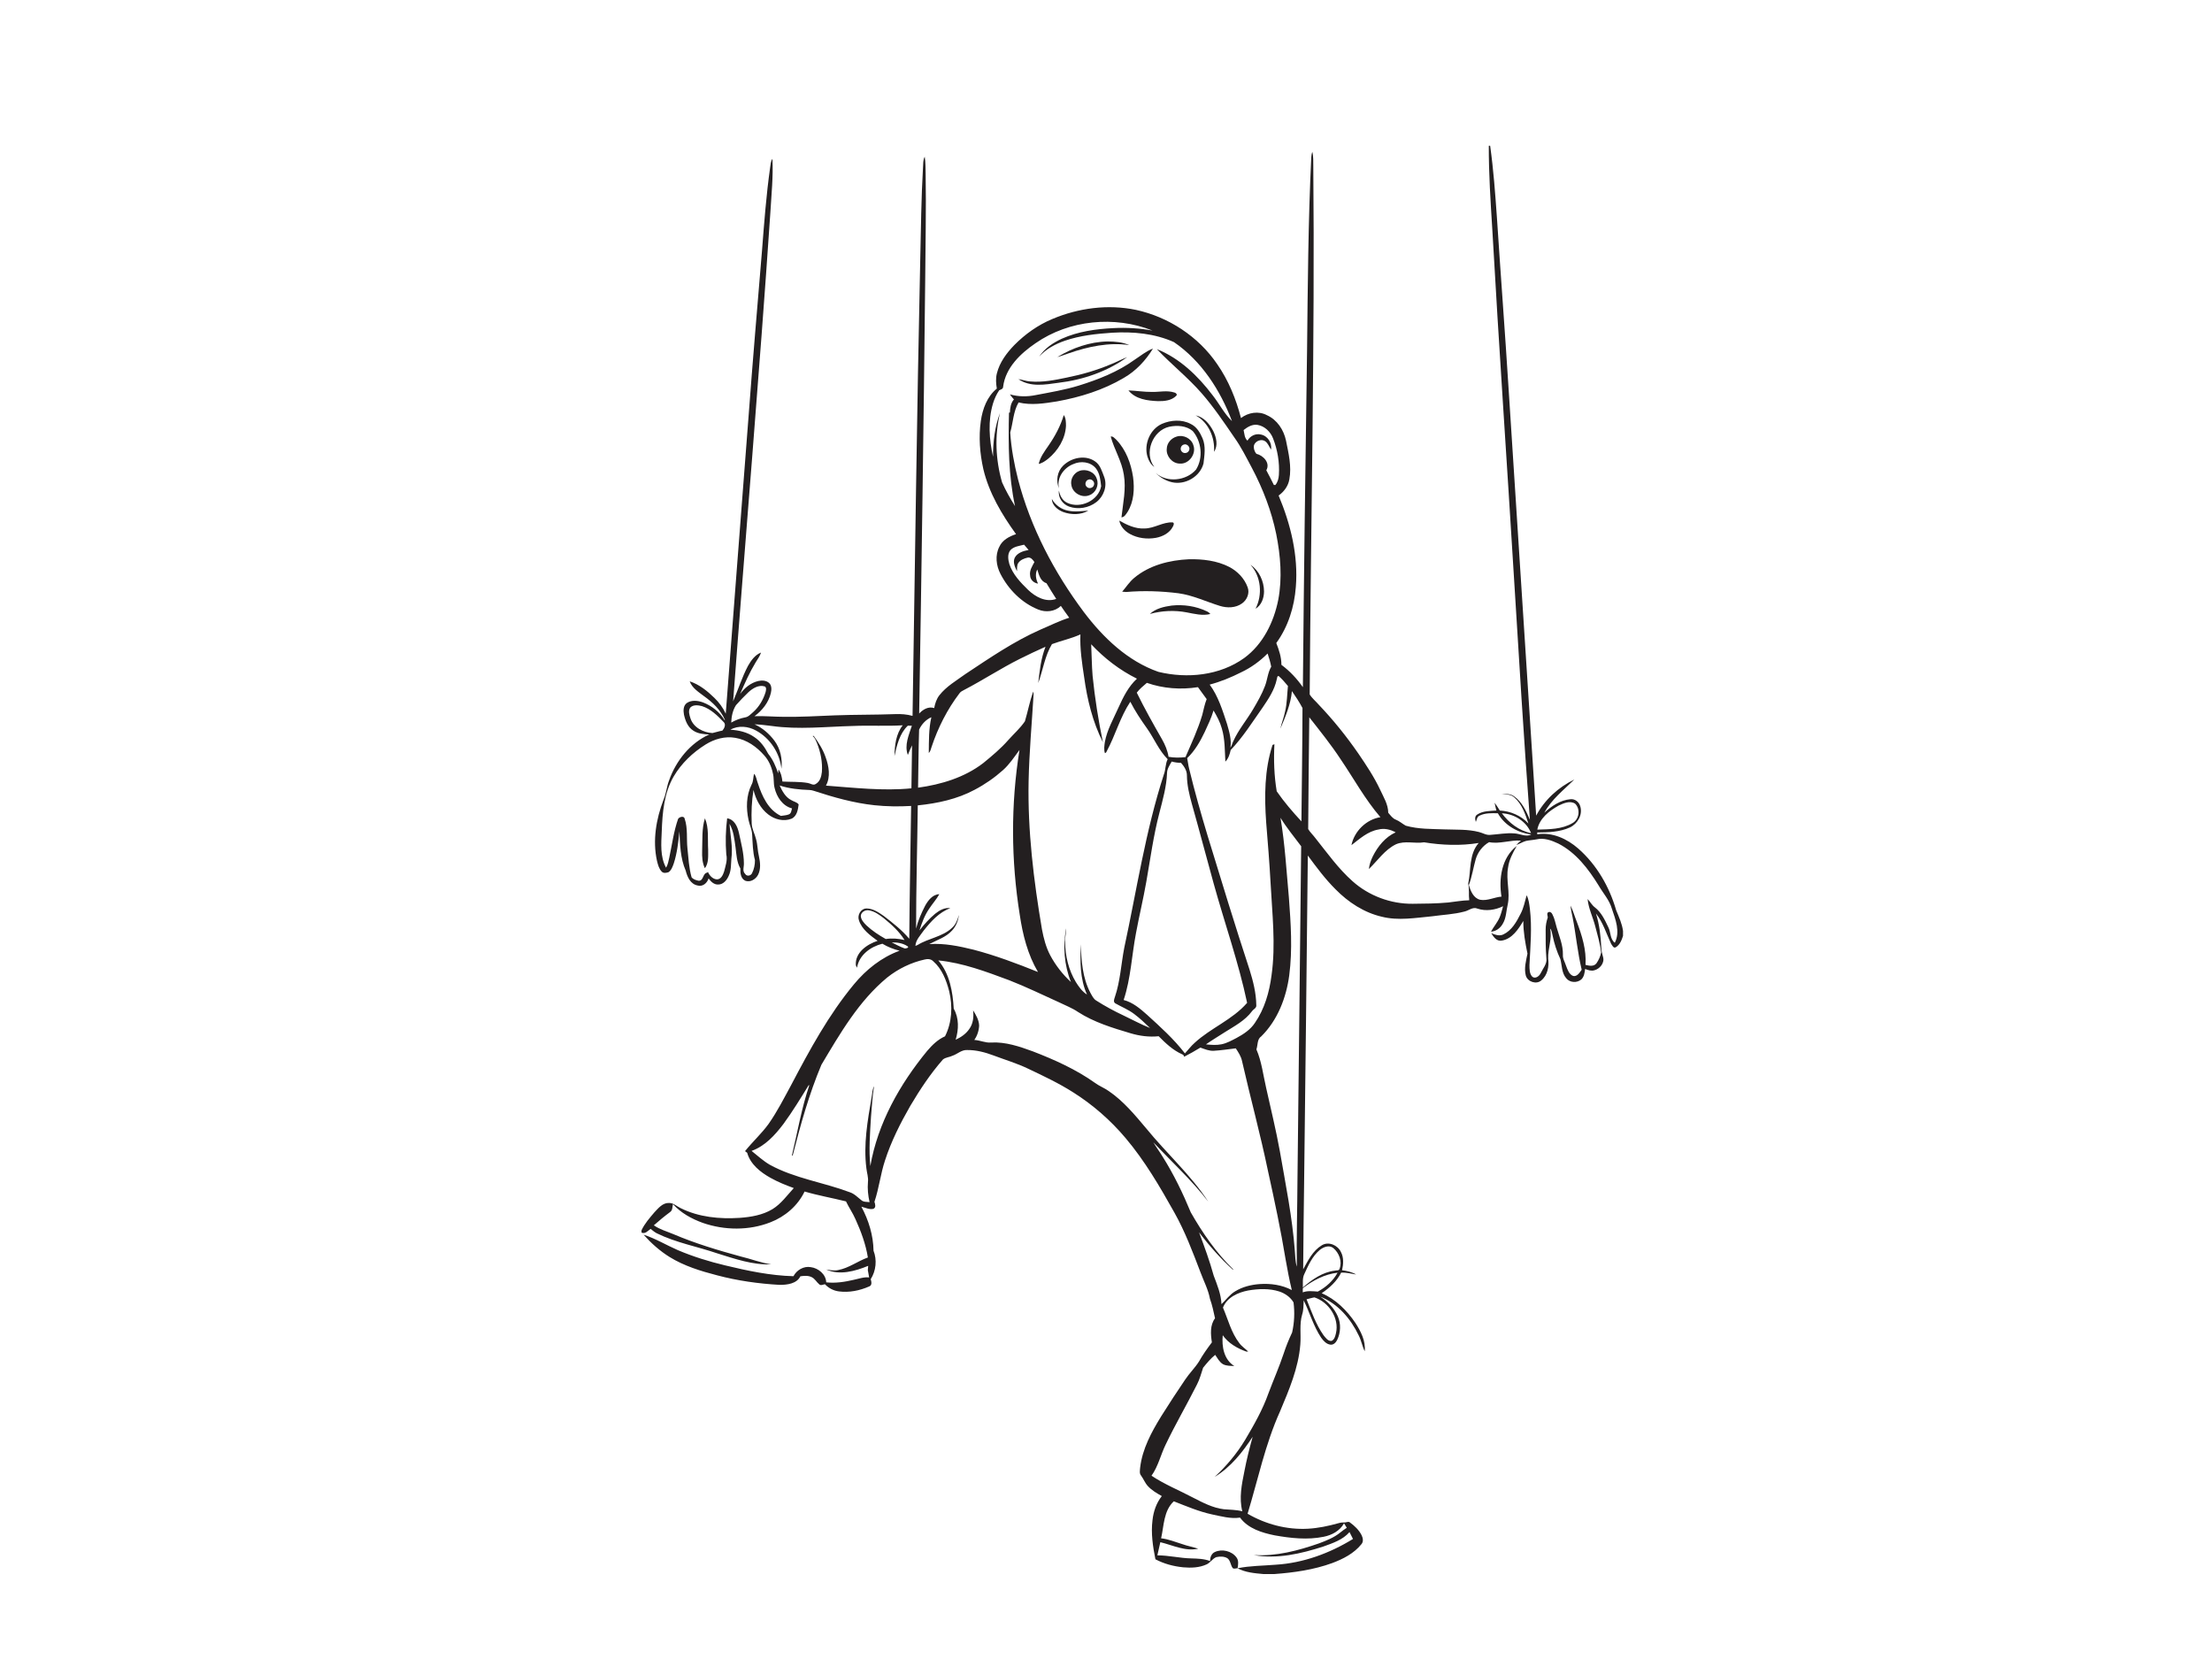 <?xml version="1.0" encoding="utf-8"?>
<!-- Generator: Adobe Illustrator 17.0.0, SVG Export Plug-In . SVG Version: 6.00 Build 0)  -->
<!DOCTYPE svg PUBLIC "-//W3C//DTD SVG 1.1//EN" "http://www.w3.org/Graphics/SVG/1.1/DTD/svg11.dtd">
<svg version="1.1" id="Layer_1" xmlns="http://www.w3.org/2000/svg" xmlns:xlink="http://www.w3.org/1999/xlink" x="0px" y="0px"
	 width="800px" height="600px" viewBox="0 0 800 600" enable-background="new 0 0 800 600" xml:space="preserve">
<g id="_x23_231f20ff">
	<path fill="#231F20" d="M538.446,52.72h0.483c1.223,8.624,1.839,17.323,2.455,26.01c1.36,20.811,2.946,41.602,4.256,62.413
		c3.339,51.28,6.587,102.568,9.934,153.848c3.025-5.686,8.029-10.286,13.811-13.067c-3.852,3.777-8.257,7.178-10.873,12.021
		c2.624-2.426,5.831-4.595,9.484-4.897c1.628-0.174,3.099,1.012,3.521,2.55c0.988,3.021-0.971,6.339-3.715,7.645
		c-3.699,1.703-7.86,1.793-11.856,1.827l0.029,0.657c5.463-0.847,10.811,1.649,14.844,5.182
		c6.649,5.843,11.249,13.819,13.683,22.282c1.004,2.442,2.141,4.868,2.488,7.521v1.752c-0.483,1.57-1.165,3.281-2.653,4.145
		c-0.806,0.43-1.26-0.74-1.653-1.26c-1.711-3.711-2.926-7.728-5.492-10.984c1.293,4.046,1.736,8.302,1.955,12.53
		c0.008,1.108,0.355,2.165,0.624,3.232c0.62,2.12-1.145,4.256-3.132,4.781c-1.149,0.351-2.302-0.058-3.36-0.479
		c-0.169,1.327-0.343,2.81-1.368,3.789c-1.529,1.339-4.149,1.215-5.438-0.401c-1.694-1.913-1.541-4.608-2.136-6.93
		c-1.306-2.756-2.236-5.678-2.847-8.666c-0.248-0.81-0.219-1.785-0.884-2.384c0.843,3.616-0.851,7.253-0.686,10.893
		c0.384,2.794-0.215,5.963-2.479,7.843c-1.798,1.591-5,0.504-5.616-1.769c-0.678-2.637,0.083-5.327,0.607-7.91
		c-0.798-3.893-1.521-7.827-1.504-11.819c-1.798,2.992-4.05,6.484-7.765,7.1c-1.855,0.372-3.017-1.331-3.839-2.69
		c1.368,0.558,2.946,1.165,4.389,0.459c3.025-1.434,4.761-4.538,6.207-7.41c1.136-2.112,1.562-4.48,2.215-6.757
		c0.781,1.529,0.95,3.256,1.174,4.938c0.802,6.744,0.174,13.542-0.157,20.299c0.017,1.451-0.045,3.165,1.062,4.269
		c1.136,0.822,2.508-0.273,3.004-1.331c0.822-1.74,2.372-3.368,2.05-5.426c-0.293-3.434-0.269-6.881-0.26-10.323
		c-0.012-1.508,0.285-3,0.773-4.418c-0.05-0.661-0.55-1.641,0.368-1.942c0.649-0.14,1.066,0.327,1.314,0.868
		c0.781,1.451,1.05,3.095,1.517,4.661c0.917,3.248,2.351,6.443,2.265,9.885c-0.128,1.475,0.752,2.744,1.169,4.099
		c0.525,1.368,1.062,3.066,2.575,3.628c1.467,0.26,2.318-1.265,3.05-2.269c-1.492-6.257-2.066-12.678-3.289-18.98
		c-0.281-1.401-0.641-2.789-0.752-4.215c0.93,1.835,1.463,3.835,2.232,5.74c1.893,5.009,3.562,10.269,3.19,15.699
		c1.306,0.322,2.967,0.703,3.942-0.537c0.814-1.169,1.446-2.533,1.703-3.934c-0.355-3.203-1.298-6.306-2.103-9.414
		c-0.847-3.335-2.455-6.471-2.785-9.926c0.934,0.967,1.554,2.223,2.657,3.037c2.322,1.798,3.591,4.55,4.827,7.137
		c0.963,1.835,0.566,4.269,2.351,5.645c2.046-3.963,0.252-8.439-1.058-12.331c-0.905-3.149-3.182-5.595-4.789-8.385
		c-3.699-6.009-8.215-11.914-14.629-15.187c-2.422-1.132-5.178-2.153-7.868-1.492c-1.256,0.252-2.537,0.298-3.785,0.566
		c-1.215,0.355-2.298,1.054-3.488,1.475c0.512-0.583,1.091-1.095,1.678-1.599c-3.872-0.285-7.641,1.314-11.521,0.566
		c-2.327,1.314-4.042,3.554-4.823,6.095c-0.897,3.12-1.347,6.364-2.5,9.41c0.641,2.165,1.645,4.744,4.095,5.331
		c2.632,0.471,5.108-0.938,7.703-1.141c-1.046-6.443,0.037-14.088,5.521-18.319c-1.401,2.467-2.798,5.017-3.149,7.876
		c-0.818,4.43,0.86,8.914-0.116,13.323c-0.566,2.298-0.504,4.798-1.76,6.885c-0.864,1.587-2.455,2.806-4.298,2.905
		c0.984-1.785,2.36-3.343,3.161-5.232c0.529-1.281,0.847-2.632,1.223-3.963c-2.847,1.372-6.224,1.889-9.265,0.868
		c-1.661-0.736-3.124,0.703-4.686,1.05c-3.823,1.029-7.81,1.169-11.711,1.723c-6.025,0.558-12.203,1.665-18.179,0.161
		c-6.455-1.484-12.17-5.252-16.77-9.939c-3.74-3.723-6.889-7.967-10.009-12.203c-0.442,39.515-0.839,79.025-1.343,118.536
		c-0.103,10.377-0.302,20.757-0.339,31.134c1.756-3.203,3.492-6.748,6.728-8.699c2.455-1.525,5.757-0.054,6.926,2.418
		c1.079,2.029,0.909,4.43,0.413,6.604c1.765,0.24,3.546,0.62,5.095,1.537c-1.798-0.322-3.587-0.744-5.422-0.686
		c-1.529,3.128-4.207,5.521-7.042,7.459c5.079,2.174,9.133,6.224,12.191,10.744c1.951,3.033,3.761,6.513,3.372,10.236
		c-0.922-1.831-1.227-3.897-2.178-5.715c-2.872-6.029-7.567-11.55-13.914-14.026c2.703,1.756,5.062,4.153,6.364,7.137
		c1.178,2.674,1.033,5.852-0.215,8.476c-0.446,0.922-1.298,1.884-2.43,1.748c-1.488-0.161-2.55-1.368-3.372-2.504
		c-2.781-4.166-4.133-9.05-6.323-13.513c-0.095,1.711-0.025,3.471-0.562,5.128c-1.046,3.521-0.36,7.219-0.661,10.819
		c-0.665,8.501-4.075,16.431-7.335,24.2c-5.352,11.848-7.976,24.638-11.736,37.023c6.538,3.798,14.141,5.823,21.72,5.426
		c3.773-0.194,7.488-0.984,11.121-2c0.789-0.24,1.612-0.31,2.438-0.285c0.579-0.05,1.252-0.442,1.76,0.033
		c1.678,1.215,3.244,2.703,4.19,4.575c0.5,1.013,0.76,2.384-0.091,3.302c-2.67,3.314-6.583,5.306-10.496,6.777
		c-6.719,2.451-13.873,3.459-20.972,3.984h-3.947c-3.174-0.289-6.5-0.562-9.356-2.091c4.542-0.93,9.207-0.897,13.811-1.285
		c9.922-0.603,19.522-4.128,27.944-9.315c-0.413-0.835-0.835-1.665-1.26-2.488c-2.426,2.81-6.079,4.008-9.463,5.224
		c-8.067,2.599-16.683,4.628-25.171,3.087c8.1,0.512,16.055-1.599,23.634-4.236c2.69-1.017,5.442-2.091,7.682-3.938
		c0.744-0.612,1.529-1.165,2.331-1.686c-0.335-0.546-0.669-1.091-0.996-1.628c-1.492,2.74-4.401,4.294-7.376,4.872
		c-5.852,1.198-11.902,0.521-17.724-0.517c-4.612-0.934-9.591-2.455-12.509-6.414c-3.426,0.512-6.81-0.475-10.141-1.157
		c-4.781-1.037-9.282-2.971-13.815-4.74c-3.69,3.442-3.554,8.815-4.587,13.385c2.661,0.281,5.133,1.343,7.674,2.112
		c1.876,0.678,3.847,1.021,5.744,1.645c-4.728,1.05-9.211-1.277-13.699-2.356c-0.343,1.587-0.698,3.178-1.083,4.761
		c4.116-0.004,8.141,1.021,12.249,1.108c2.289,0.07,4.637,0.116,6.806,0.95c0.021-1.281,0.475-2.674,1.719-3.252
		c2.608-1.232,6.137-0.401,7.848,1.951c0.86,1.128,0.616,2.599,0.405,3.901c-0.587,0.004-1.318,0.388-1.802-0.091
		c-0.769-1.099-0.76-2.682-1.889-3.525c-1.182-0.715-2.682-0.678-3.988-0.405c-1.405,0.533-2.165,2.013-3.525,2.628
		c-2.637,1.223-5.637,1.31-8.484,1.062c-3.484-0.355-6.938-1.256-10.038-2.909c-0.917-4.637-1.653-9.385-1.054-14.112
		c0.339-3.145,1.397-6.244,3.372-8.744c-1.814-1.008-3.645-2.079-5.058-3.624c-1.041-1.124-1.566-2.599-2.471-3.818
		c-0.653-0.802-0.368-1.893-0.314-2.831c0.789-6.777,4.116-12.902,7.641-18.621c2.802-4.467,5.69-8.881,8.653-13.24
		c1.517-2.294,3.525-4.215,4.992-6.538c1.355-2.438,2.996-4.694,4.661-6.922c-0.446-2.905-0.736-6.215,1.141-8.707
		c-0.537-2.364-0.992-4.744-1.835-7.025c-0.624-3.372-2.252-6.414-3.43-9.604c-2.802-7.335-5.575-14.724-9.43-21.588
		c-5.248-9.368-10.695-18.716-17.646-26.948c-5.442-6.459-11.873-12.083-19.022-16.584c-5.17-3.285-10.72-5.901-16.241-8.521
		c-4.037-1.942-8.339-3.207-12.521-4.79c-3.05-1.141-6.252-1.988-9.53-1.955c-2.004-0.12-3.492,1.451-5.29,2.058
		c-1.116,0.554-2.5,0.562-3.471,1.368c-4.513,5.141-8.298,10.873-11.782,16.745c-3.612,6.294-6.905,12.815-9.149,19.733
		c-1.628,4.901-2.174,10.087-3.831,14.988c0.26,0.839,0.669,2.062-0.393,2.546c-1.471,0.326-2.934-0.426-4.339-0.781
		c2.632,4.893,4.314,10.348,4.401,15.931c1.31,3.335,0.905,7.261-1.021,10.294c0.277,0.909,0.579,2.256-0.612,2.649
		c-3.384,1.479-7.178,2.252-10.864,1.769c-1.942-0.24-3.748-1.174-5.083-2.599c-0.682,0.107-1.479,0.612-2.07,0.025
		c-0.971-0.81-1.566-2.054-2.752-2.599c-1.26-0.62-2.707-0.483-4.054-0.298c-1.302,2.694-4.79,3.112-7.459,3.108
		c-7.641-0.43-15.27-1.496-22.675-3.463c-5.951-1.537-11.926-3.376-17.187-6.633c-3.521-2.186-6.641-4.975-9.393-8.062
		c4.314,1.38,8.191,3.761,12.323,5.562c5.554,2.36,11.335,4.153,17.204,5.55c8.104,1.959,16.327,3.686,24.687,3.909
		c1.149-2.219,3.703-3.728,6.224-3.281c2.765,0.343,5.509,2.566,5.62,5.496c3.368,0.384,6.744-0.153,10.017-0.922
		c1.814-0.372,3.608-1.074,5.492-0.851c-0.145-0.88-0.273-1.752-0.463-2.616c0.033-0.393,0.099-1.182,0.132-1.574
		c-4.707,1.934-10.315,3.517-15.195,1.327c1.426,0.215,2.88,0.517,4.318,0.203c3.889-0.715,7.087-3.244,10.765-4.554
		c-0.773-4.81-2.479-9.422-4.484-13.844c-0.975-2.236-2.393-4.24-3.43-6.443c-4.98-1.244-10.046-2.12-14.976-3.57
		c-2.455,5.141-7.042,9.067-12.319,11.116c-7.781,3.062-16.662,2.951-24.522,0.219c-4-1.451-7.889-3.575-10.757-6.773
		c-0.26,0.967-0.087,2.19-1.008,2.839c-2.046,1.513-4,3.137-5.914,4.819c2.165,1.525,4.748,2.211,7.157,3.232
		c7.839,3.339,16.022,5.785,24.233,8.034c3.694,0.868,7.253,2.277,11.017,2.856c-6.682,0.26-13.121-2.008-19.414-3.959
		c-7.302-2.5-15.013-3.864-21.977-7.302c-0.793-0.43-1.488-1.008-2.186-1.57c-0.975,0.682-1.967,1.971-3.285,1.343v-0.831
		c1.128-2.422,2.934-4.459,4.649-6.484c1.434-1.504,2.992-3.488,5.29-3.397c1.632-0.045,2.822,1.236,4.219,1.872
		c6.571,3.281,14.121,3.988,21.361,3.513c4.075-0.298,8.273-1,11.827-3.141c3.132-1.917,5.277-4.971,7.724-7.633
		c-2.897-1.041-5.761-2.211-8.451-3.715c-3.628-2.033-7.24-4.876-8.41-9.054c-0.194-0.145-0.579-0.438-0.773-0.583
		c2.703-3.384,5.947-6.306,8.492-9.815c3.145-4.471,5.62-9.364,8.224-14.158c6.649-12.629,13.505-25.303,22.65-36.337
		c4.405-5.339,9.984-9.798,16.538-12.183c-2.194-0.517-4.298-1.372-6.232-2.529c-4.269,1.07-8.439,4.083-9.17,8.686
		c-0.103-0.223-0.318-0.669-0.426-0.893c-0.339-4.562,4.009-7.579,7.868-8.839c-2.682-1.967-5.657-4.087-6.736-7.393
		c-0.698-1.884,0.674-4.339,2.781-4.314c2.327,0.041,4.343,1.426,6.186,2.711c3.265,2.517,6.554,5.075,9.224,8.248
		c0.107-16.013,0.463-32.023,0.674-48.036c-4.426,0.26-8.872,0.202-13.282-0.26c-7.48-0.802-14.753-2.864-21.881-5.199
		c-0.512-0.161-1.037-0.293-1.574-0.31c-3.645-0.12-7.331-0.483-10.815-1.624c0.963,2.058,2.108,4.265,4.248,5.306
		c0.847,0.541,2.025,0.703,2.628,1.541c-0.244,1.901-0.628,4.31-2.612,5.17c-2.806,1.112-6.083,0.264-8.393-1.554
		c-2.814-2.161-4.509-5.463-5.331-8.86c-0.636,3.988-0.839,8.042-0.645,12.075c0.037,2,1.103,3.765,1.558,5.678
		c0.603,2.054,0.545,4.223,1.066,6.298c0.471,2.17,0.727,4.583-0.318,6.637c-0.827,1.616-2.827,2.835-4.633,2.157
		c-1.653-0.793-1.839-2.822-1.769-4.438c-1.335-2.306-1.417-5.004-1.74-7.579c-0.422-2.913-0.686-5.959-2.178-8.567
		c0.256,4.203,1.248,8.41,0.661,12.629c-0.169,2.008-0.037,4.108-0.888,5.992c-0.657,1.624-1.984,3.356-3.913,3.327
		c-1.508,0.05-2.637-1.079-3.446-2.219c-0.504,1.694-2.153,3.124-4.004,2.558c-2.562-0.5-3.699-3.099-4.269-5.364
		c-1.942-4.467-2.058-9.418-2.265-14.203c-0.409,3.901-0.831,7.839-2.046,11.587c-0.422,1.145-0.835,2.426-1.872,3.165
		c-0.789,0.269-1.827,0.492-2.484-0.19c-1.008-1.037-1.372-2.504-1.711-3.864c-1.653-7.41-0.306-15.174,2.372-22.175
		c0.963-2.252,1.128-4.74,2.017-7.017c2.513-7.054,7.579-13.431,14.497-16.542c-1.988-0.095-4.091-0.26-5.785-1.413
		c-1.979-1.248-2.876-3.591-3.351-5.777c-0.277-1.438-0.264-3.277,1.062-4.211c1.719-1.149,3.971-0.864,5.819-0.202
		c3.182,1.227,6.021,3.463,7.786,6.401l0.157-0.041c-1.541-3.628-4.471-6.418-7.633-8.658c-1.951-1.484-4.24-2.905-5.116-5.323
		c3.463,1.128,6.36,3.48,8.934,5.992c1.698,1.636,3.108,3.562,4.099,5.707c2.678-35.816,5.538-71.62,8.248-107.44
		c1.488-20.001,3.199-39.982,4.864-59.971c0.777-10.067,1.537-20.146,2.946-30.146c0.174-1.054,0.178-2.203,0.831-3.103
		c0.314,6.434-0.368,12.873-0.744,19.295c-3.988,59.004-9.058,117.929-13.476,176.899c1.818-4.265,3.219-8.72,5.38-12.827
		c1.12-1.963,2.533-3.963,4.711-4.818c-0.405,1.285-1.223,2.372-1.917,3.508c-2.215,3.657-3.951,7.571-5.649,11.488
		c1.599-2.215,3.851-4.05,6.546-4.699c1.331-0.31,2.905-0.24,3.959,0.731c0.967,0.926,0.901,2.422,0.612,3.624
		c-0.81,3.426-3.12,6.302-5.905,8.368c3.471-0.128,6.934,0.211,10.406,0.223c6.195,0.087,12.385-0.264,18.576-0.525
		c7.29-0.281,14.588-0.174,21.877-0.45c2.116-0.087,4.244,0.066,6.294,0.641c0.893-55.094,1.57-110.193,2.789-165.279
		c0.264-11.025,0.351-22.063,0.992-33.076c0.112-1.298-0.033-2.686,0.624-3.868c0.326,1.963,0.252,3.963,0.326,5.947
		c0.244,13.092-0.087,26.183-0.161,39.275c-0.554,52.053-1.31,104.101-2.178,156.146c1.389-1.479,3.343-2.653,5.434-1.971
		c0.314-1.641,0.831-3.281,1.868-4.62c2.517-3.219,6.133-5.294,9.397-7.666c8.773-5.814,17.522-11.823,27.183-16.096
		c3.459-1.451,6.806-3.174,10.397-4.29c-1.041-1.409-2.046-2.835-3.033-4.277c-2.149,2.087-5.48,2.422-8.182,1.31
		c-5.947-2.384-10.732-7.215-13.645-12.86c-1.566-2.996-2.021-6.732-0.438-9.815c1.091-2.455,3.62-3.794,6.058-4.583
		c-5.149-7.124-9.769-14.873-11.823-23.506c-1.277-5.699-1.732-11.633-0.913-17.431c0.636-4.36,2.265-8.852,5.785-11.707
		c-0.306-1.835-0.45-3.74,0.033-5.558c0.992-3.951,3.508-7.31,6.298-10.195c3.938-3.975,8.596-7.286,13.778-9.43
		c9.439-3.984,20.08-5.38,30.155-3.298c11.802,2.546,22.638,9.625,29.44,19.638c4.083,5.876,6.814,12.592,8.6,19.493
		c2.632-2.025,6.389-2.641,9.377-1.033c3.699,1.645,6.087,5.314,6.905,9.187c0.917,4.587,2.083,9.319,1.211,14.005
		c-0.393,2.417-1.922,4.463-3.88,5.864c4.36,10.393,7.145,21.708,6.224,33.043c-0.533,7.219-2.781,14.41-7.067,20.299
		c0.979,2.525,1.868,5.141,1.847,7.885c3.029,2.236,5.612,5.013,7.769,8.087c0.36-40.618,0.926-81.232,1.513-121.846
		c0.256-23.282,0.401-46.577,1.525-69.839c0.037-0.665,0.169-1.318,0.355-1.959c0.488,1.707,0.306,3.5,0.372,5.252
		c0.587,63.673-0.876,127.347-1.302,191.011c0.868,1.417,2.215,2.467,3.289,3.727c5.228,5.488,10.001,11.402,14.307,17.642
		c2.872,4.211,5.715,8.476,7.889,13.104c1.227,2.67,2.893,5.269,2.922,8.315c0.818,0.926,1.541,2.046,2.748,2.504
		c1.314,0.521,2.364,1.492,3.583,2.178c4.587,1.298,9.397,1.161,14.121,1.339c4.124,0.153,8.323-0.095,12.356,0.95
		c1.397,0.331,2.69,1.236,4.186,1.025c2.876-0.194,5.748-0.76,8.645-0.521c2.05,0.099,4.07,1.393,6.095,0.417
		c-4.868-0.678-9.649-3.306-12.079-7.695c-2.223-0.058-4.595-0.153-6.637,0.851c-0.926,0.38-0.988,1.479-1.331,2.277
		c-0.289-0.901-0.475-2.066,0.479-2.657c2.033-1.36,4.608-1.306,6.959-1.467c-0.26-0.938-0.483-1.88-0.657-2.835
		c0.682,0.913,1.285,1.88,1.893,2.843c3.893,0.207,7.67,1.827,10.344,4.69c-1.132-3.405-2.339-7.087-5.157-9.484
		c-1.236-1.124-2.967-1.021-4.513-1.174c1.546-0.074,3.244-0.136,4.542,0.864c2.835,2.029,4.335,5.335,5.657,8.451
		c-2.19-29.167-3.955-58.363-5.752-87.555c-2.558-42.019-5.48-84.013-7.848-126.041C539.082,72.849,538.409,62.791,538.446,52.72
		 M374.514,124.133c-5.447,3.723-10.864,8.86-11.72,15.745c0,0.789-0.814,1.017-1.409,1.252c-0.988,1.467-1.732,3.095-2.252,4.785
		c-1.868,6.252-1.397,12.968,0.017,19.261c-0.025-5.352,0.616-10.765,2.504-15.798c-1.967,8.24-1.587,16.947,0.756,25.068
		c1.327,2.984,2.946,5.839,4.69,8.6c-2.389-11.1-2.463-22.51-2.182-33.812l0.331-0.025c0.054-1.67,0.306-3.446,1.45-4.752
		c-0.529-0.579-1.021-1.19-1.459-1.839c3.046,0.888,6.261,0.905,9.356,0.269c5.24-1,10.517-1.872,15.621-3.451
		c7.054-2.19,14.046-4.942,20.076-9.294c2.186-1.413,4.219-3.157,6.69-4.066c-2.624,4.294-6.178,8.104-10.571,10.612
		c-7.405,4.385-15.728,6.963-24.158,8.488c-4.566,0.727-9.306,1.479-13.873,0.372c-1.926,3.294-1.979,7.277-3.013,10.877
		c0.347,5.728,1.417,11.397,2.823,16.956c4.529,17.394,13.038,33.597,23.774,47.949c7,9.261,15.832,17.761,26.989,21.658
		c10.406,2.517,22.171,1.368,31.027-5.004c6.781-4.947,10.703-12.951,12.311-21.03c1.5-7.864,0.835-15.993-0.727-23.795
		c-1.715-8.348-4.802-16.373-8.782-23.898c-2.013-3.761-3.901-7.62-6.401-11.092c-3.719-5.447-7.422-10.93-11.761-15.914
		c-5.004-5.732-11.001-10.472-16.224-15.989c8.232,3.289,14.836,9.662,20.125,16.633c2.438,3.075,4.194,6.662,7.042,9.41
		c-4.211-11.166-11.009-21.741-20.976-28.572c-6.967-3.137-14.798-3.851-22.353-3.405c-5.785,0.388-11.625,1.012-17.133,2.901
		c-3.451,1.211-6.823,2.975-9.265,5.761c1.934-3.008,5.05-5.042,8.24-6.517c5.843-2.608,12.286-3.496,18.625-3.81
		c4.723-0.248,9.472,0.041,14.125,0.888C403.119,114.112,386.685,115.678,374.514,124.133 M449.767,155.532
		c0.306,1.327,0.289,2.86,1.393,3.835c0.946-1.661,2.901-2.682,4.806-2.223c2.488,0.438,4.132,3.029,3.728,5.48
		c-0.661-0.988-1.058-2.194-2.004-2.963c-1.364-1.066-3.587-0.26-4.153,1.31c-0.223,1.124,0.107,2.294,0.86,3.153
		c2.504,0.599,5.104,3.314,3.583,5.955c0.95,1.752,1.835,3.533,2.727,5.31c0.132,0.008,0.393,0.025,0.525,0.029
		c0.88-1.008,1.211-2.364,1.298-3.67c0.281-4.471-0.479-8.988-2.095-13.158c-0.922-2.422-3.033-4.496-5.641-4.926
		C452.903,153.375,451.188,154.412,449.767,155.532 M365.419,198.981c-1.132,1.422-0.835,3.418-0.368,5.042
		c1.236,3.727,4.042,6.645,6.794,9.331c2.641,2.521,6.447,4.612,10.154,3.248c-1.236-1.86-2.36-3.789-3.533-5.69
		c-2.178-0.645-2.74-3.058-3.323-4.959c-0.839,1.645-0.504,3.521,0.273,5.116c-1.484-0.207-2.806-1.36-2.86-2.913
		c-0.302-1.822,0.752-3.368,1.55-4.88c-0.529-0.81-1.306-1.814-2.409-1.616c-1.269,0.289-2.624,0.798-3.393,1.909
		c-0.628,0.872-0.413,1.996-0.504,3.004c-0.723-1.492-1.587-3.265-0.781-4.901c0.967-1.794,3.12-2.418,4.988-2.769
		c-0.55-0.636-1.091-1.273-1.632-1.913C368.675,197.46,366.675,197.601,365.419,198.981 M380.453,232.954
		c-2.595,4.314-3.244,9.393-4.959,14.059c0.492-4.422,1-8.93,2.628-13.108c-3.132,1.405-6.244,2.843-9.306,4.393
		c-6.876,3.438-13.311,7.682-20.129,11.224c-0.624,0.326-1.293,0.636-1.694,1.244c-4.426,5.819-7.769,12.426-10.067,19.352
		c-0.277,0.769-0.409,1.632-1.012,2.227c0.041-4.327-0.041-8.703,0.93-12.951c-1.988,0.855-3.521,2.541-4.434,4.48
		c-0.236,6.992-0.236,14.001-0.38,21.001c8.377-1.149,16.836-3.694,23.613-8.926c3.178-2.603,6.352-5.252,9.063-8.352
		c2-2.232,4.277-4.24,5.971-6.732c1.062-3.558,1.748-7.244,2.992-10.757c0.083,0.368,0.149,0.74,0.136,1.12
		c-0.628,10.422-1.57,20.832-1.794,31.275c-0.364,18.005,1.835,35.944,4.839,53.66c0.612,3.194,1.43,6.397,2.955,9.29
		c1.93,3.637,4.496,6.926,7.521,9.72c-2.463-6.128-2.959-12.98-1.736-19.443c0.066,1.678-0.512,3.31-0.372,4.996
		c0.037,5.033,1.265,10.112,3.876,14.439c1.07,1.723,2.285,3.438,4.037,4.529c-2.566-5.674-2.517-12.092-2.211-18.183
		c0.128,5.955,0.591,12.145,3.418,17.509c0.591,1.029,1.087,2.223,2.153,2.86c3.17,2.013,6.476,3.81,9.877,5.401
		c3.19,1.5,6.285,3.215,9.571,4.509c-1.86-1.769-3.715-3.55-5.773-5.083c-2.095-1.587-4.562-2.558-6.831-3.847
		c-0.793-0.541-0.355-1.554-0.124-2.265c1.959-5.765,2.248-11.893,3.397-17.832c4.521-20.943,7.682-42.246,14.323-62.677
		c0.698-1.785,0.5-3.785,1.372-5.513c-3.223-3.223-4.905-7.546-7.521-11.207c-2.182-3.066-4.273-6.207-5.988-9.563
		c-3.699,5.562-5.409,12.154-8.579,18.001c-0.112,0.298-0.31,0.496-0.595,0.591c-0.459-1.298-0.211-2.711-0.033-4.037
		c0.802-4.442,3.124-8.381,4.926-12.459c1.703-3.765,3.591-7.604,6.678-10.443c-6.228-3.083-11.806-7.385-16.551-12.447
		c0.198,3.814,0.19,7.641,0.517,11.455c0.814,8.054,2.091,16.055,3.723,23.981c-3.703-7.343-5.682-15.443-6.786-23.559
		c-0.777-5.112-1.57-10.261-1.347-15.443C387.437,230.95,383.854,231.694,380.453,232.954 M448.87,243.153
		c-3.637,1.843-7.426,3.401-11.373,4.442c3.108,4.228,4.653,9.315,6.277,14.241c0.793,2.765,1.67,5.657,1.223,8.563
		c0.508-0.698,0.674-1.574,1.046-2.343c1.864-4.145,4.847-7.629,7.141-11.525c1.587-2.707,3.186-5.438,4.294-8.385
		c0.901-2.298,1.008-4.868,2.277-7.029c-0.31-1.624-0.785-3.207-1.31-4.769C455.664,239.132,452.436,241.475,448.87,243.153
		 M461.759,245.694c-0.793,3.765-2.967,7.033-5.095,10.166c-3.703,5.236-7.112,10.732-11.567,15.381
		c-0.339,1.521-0.802,3.079-1.93,4.215c-0.223-4.021-0.12-8.12-1.281-12.017c-0.636-2.31-1.773-4.434-2.992-6.48
		c-0.793,2.682-2.008,5.207-3.178,7.744c-1.641,3.446-3.575,6.831-6.356,9.492c0.26,1.269,0.388,2.562,0.707,3.818
		c1.975,8.17,4.277,16.253,6.699,24.299c4.938,16.175,9.885,32.349,15.162,48.42c1.293,4.141,2.368,8.41,2.426,12.769
		c0.165,1.074-1.021,1.471-1.541,2.207c-2.496,3.389-6.306,5.372-9.79,7.567c-2.294,1.475-4.637,2.88-6.876,4.438
		c1.86,0.174,3.752,0.351,5.599-0.025c1.955-0.388,3.703-1.389,5.455-2.289c2.521-1.36,5.025-2.996,6.633-5.426
		c3.513-5.075,5.248-11.141,6.033-17.208c1.583-11.141,0.231-22.382-0.351-33.543c-0.397-7.29-0.996-14.567-1.587-21.84
		c-0.665-9.352-0.636-18.989,2.31-27.981c0.169-0.058,0.504-0.178,0.674-0.236c-0.298,5.674-0.103,11.41,0.831,17.013
		c2.661,3.864,5.748,7.438,8.934,10.881c0.136-13.666,0.36-27.336,0.388-40.998c-1.124-2.12-2.455-4.137-3.818-6.108
		c-0.446,4.769-2.331,9.22-4.186,13.583c0.459-2.099,1.306-4.095,1.707-6.211c0.731-3.025,0.715-6.149,1.037-9.228
		c-1.062-1.269-2.132-2.537-3.385-3.62C461.792,244.517,461.941,245.277,461.759,245.694 M411.128,250.505
		c2.81,5.74,5.947,11.315,9.125,16.861c1.116,1.971,2.021,4.087,2.364,6.343c2.021,0.368,4.091,0.343,6.124,0.124
		c2.17-5.025,4.513-10.001,6.071-15.257c0.496-1.922,0.855-3.88,1.595-5.732c-1.029-1.455-2.087-2.893-3.153-4.323
		c-6.174,0.979-12.563,0.512-18.476-1.558C413.48,248.058,412.17,249.153,411.128,250.505 M270.62,250.405
		c-1.537,1.488-3.042,3.021-4.447,4.637c-1.19,1.868-1.636,4.099-1.711,6.29c1.546-0.888,3.215-1.533,4.967-1.868
		c1.215-0.153,2.037-1.141,2.922-1.889c2.182-1.917,3.694-4.521,4.542-7.286c0.141-0.653,0.405-1.603-0.289-2.029
		C274.372,247.566,272.194,248.943,270.62,250.405 M249.664,255.885c-0.851,1.165-0.343,2.699,0.058,3.938
		c1.079,3.298,4.657,5.128,7.943,5.294c1.211-0.264,2.384-0.674,3.608-0.888c0.715-0.822,1.393-2.281,0.393-3.145
		c-2.211-2.318-4.633-4.682-7.748-5.695C252.553,255.03,250.755,254.778,249.664,255.885 M473.52,259.418
		c-0.116,13.476-0.343,26.956-0.397,40.428c0.723,1.198,1.789,2.157,2.62,3.285c4.277,5.356,8.269,11.017,13.431,15.584
		c5.909,5.285,13.836,8.232,21.762,8.149c4.269-0.029,8.546-0.074,12.802-0.459c2.542-0.273,5.062-0.769,7.629-0.81
		c-0.264-1.988,0.095-4.009-0.372-5.955c1.066-4.938,0.227-10.695,3.794-14.761c-6.538,1.054-13.236,0.81-19.757-0.248
		c-3.364,0.554-6.926-0.686-10.158,0.711c-4.079,1.992-6.624,5.905-9.802,8.963c0.165-1.595,0.711-3.12,1.401-4.558
		c1.81-3.616,4.521-7.017,8.286-8.715c-1.901-1.046-4.128-1.579-6.269-1.012c-3.835,0.649-6.748,3.368-9.72,5.641
		c1.008-5.033,5.385-9.319,10.48-10.116c-5.55-6.426-9.608-13.91-14.36-20.902C481.409,269.34,477.434,264.398,473.52,259.418
		 M272.884,261.952c2.86,1.289,5.314,3.409,7.182,5.909c2.157,2.893,2.971,6.624,2.55,10.178
		c-0.591-5.719-4.116-11.087-9.178-13.819c-2.798-1.562-6.438-1.955-9.282-0.31c3.013,0.19,6.087,0.86,8.596,2.628
		c2.265,1.471,3.856,3.711,5.079,6.075c1.69,2.075,2.756,4.554,3.595,7.079c0.033-0.351,0.099-1.046,0.132-1.393
		c0.959,1.26,1.219,2.835,1.422,4.36c3.062,0.161,6.162-0.008,9.195,0.517c0.934,0.145,1.951,1.004,2.856,0.351
		c1.525-0.851,2.041-2.686,2.211-4.31c0.281-3.591-0.463-7.219-1.802-10.546c-0.401-0.876-0.703-1.889-1.541-2.455
		c0.095-0.017,0.285-0.058,0.38-0.079c1.744,2.384,3.356,4.897,4.318,7.707c1.178,3.256,1.855,7.087,0.12,10.286
		c10.277,0.765,20.609,1.988,30.911,0.979c0.054-5.186,0.178-10.368,0.223-15.555c-0.558,1.136-1.058,2.302-1.512,3.488
		c-1.335-3.55,0.368-7.211,1.455-10.583c-0.368,0-1.099-0.004-1.467-0.008c-2.996,2.851-3.959,7.104-4.835,10.992
		c0.079-3.843,0.537-8,2.996-11.129c-5.996,0.372-11.997-0.029-17.997,0.244c-9.79,0.244-19.642,1.376-29.394-0.004
		C277.029,262.303,274.967,262.034,272.884,261.952 M255.164,269.278c-4.645,2.905-8.736,6.81-11.525,11.55
		c-3.484,5.971-4.062,13.079-4.31,19.84c-0.186,4.401-0.636,9.141,1.562,13.154c0.665-1.124,0.893-2.426,1.169-3.682
		c1-4.674,1.595-9.459,3.19-13.988c0.483-0.736,2.178-1.227,2.389,0.004c1.165,3.459,0.599,7.17,0.988,10.74
		c0.372,3.467,0.529,7.005,1.488,10.377c0.595,0.76,1.641,1.087,2.566,1.256c1.843,0.083,1.397-2.686,3.095-2.922
		c0.062-0.07,0.182-0.215,0.24-0.285c0.587,1.327,1.707,2.608,3.244,2.719c1.508,0.012,2.203-1.599,2.612-2.806
		c0.508-2.033,1.302-4.137,0.798-6.252c-0.335-4.335-0.231-8.711,0.318-13.026c2.632,0.397,3.761,3.025,4.273,5.335
		c0.764,3.616,1.769,7.236,1.781,10.959c0.062,1.273-0.653,2.785,0.45,3.798c0.562,1.004,2.033,0.736,2.488-0.223
		c0.744-1.451,1.091-3.153,1.058-4.773c-0.814-2.996-0.814-6.108-1.008-9.178c-0.058-1.86-0.955-3.529-1.306-5.327
		c-0.909-4.207-0.868-8.815,1.083-12.736c0.69-1.211,0.574-2.649,0.905-3.963c0.864,0.93,0.909,2.294,1.384,3.43
		c1.504,4.608,3.707,9.596,8.335,11.806c0.959-0.186,1.988-0.165,2.897-0.558c0.86-0.368,0.893-1.393,1.116-2.161
		c-3.413-0.876-5.538-4.137-6.298-7.393c-0.475-1.773-0.145-3.641-0.649-5.405c-0.5-2.318-1.479-4.575-3.083-6.343
		c-2.715-3.112-6.302-5.686-10.447-6.372C262.214,266.175,258.346,267.283,255.164,269.278 M362.753,278.523
		c-3.112,2.777-6.571,5.174-10.265,7.112c-6.331,3.401-13.468,4.918-20.563,5.637c-0.178,14.856-0.603,29.713-0.612,44.565
		c0.719-2.872,1.913-5.612,3.261-8.24c1.083-1.959,2.703-4.108,5.149-4.203c-1.046,1.88-2.517,3.467-3.682,5.273
		c-1.645,2.372-2.641,5.112-3.513,7.848c1.698-2.19,3.558-4.269,5.686-6.05c1.541-1.211,3.442-2.339,5.484-2.008
		c-4.083,1.467-7.067,4.839-9.678,8.158c-1.174,1.711-2.814,3.294-2.951,5.488c0.198-0.083,0.591-0.248,0.789-0.331
		c3.938-2.455,8.939-2.918,12.422-6.17c1.401-1.207,2.037-2.992,2.521-4.719c-0.24,2.079-1.033,4.12-2.484,5.657
		c-2.194,2.442-5.434,3.413-8.248,4.909c5.422-0.384,10.802,0.74,16.042,2.025c7.955,2.087,15.666,4.992,23.287,8.063
		c-3.719-6.302-5.529-13.505-6.591-20.687c-3.157-19.704-3.273-39.916-0.095-59.623C366.845,273.75,365.109,276.411,362.753,278.523
		 M423.757,275.423c-0.723,1.31-1.67,2.628-1.682,4.186c-0.194,4.905-1.554,9.649-2.765,14.373
		c-2.137,8.166-3.261,16.542-4.719,24.844c-1.087,6.224-2.579,12.369-3.732,18.58c-1.554,8.075-1.864,16.406-4.475,24.258
		c3.306,0.851,5.967,3.124,8.463,5.343c4.818,4.393,9.715,8.782,13.699,13.976c1.182-1.269,2.198-2.686,3.517-3.827
		c5.876-5.414,13.687-8.352,18.976-14.464c-3.087-14.608-8.096-28.696-12.075-43.06c-2.674-9.596-5.17-19.241-7.893-28.82
		c-0.934-3.384-1.777-6.839-1.806-10.368c0.017-1.748-1.017-3.281-2.128-4.546C425.993,275.886,424.856,275.733,423.757,275.423
		 M563.679,291.362c-3.409,1.901-6.897,4.628-7.695,8.678c4.298-0.124,8.926-0.095,12.736-2.36c2.463-1.347,2.926-5.124,0.926-7.038
		C567.77,289.453,565.472,290.511,563.679,291.362 M543.165,294.139c2.575,3.48,6.24,6.339,10.567,7.162
		C552.037,297.053,547.661,294.334,543.165,294.139 M463.107,295.759c1.616,9.558,2.161,19.245,3.037,28.89
		c0.698,9.339,1.343,18.782,0.124,28.109c-1.079,8.1-4.219,16.228-10.104,22.047c-1.57,1.041-1.207,3.132-1.769,4.719
		c1.909,4.422,2.442,9.253,3.521,13.91c1.698,7.629,3.566,15.224,4.959,22.923c2.079,11.943,4.496,23.861,5.414,35.969
		c0.165,1.934,0.145,3.909,0.723,5.785c-0.153-10.612,0.194-21.229,0.24-31.845c0.438-40.069,0.926-80.137,1.335-120.206
		C468.049,302.657,465.33,299.384,463.107,295.759 M311.312,331.233c0.066,1.397,1.091,2.479,2.021,3.422
		c2.087,1.971,4.513,3.55,7.009,4.951c2.265-0.343,4.575-0.157,6.798,0.368c-1.934-3.112-4.686-5.583-7.492-7.885
		c-1.616-1.231-3.339-2.529-5.397-2.856C312.961,328.985,311.424,329.852,311.312,331.233 M322.524,340.841
		c1.5,0.756,2.984,1.566,4.571,2.137c0.488,0.161,2.029-0.269,1.033-0.818C326.474,341.093,324.454,340.795,322.524,340.841
		 M320.85,353.548c-10.286,8.5-17.042,20.253-23.787,31.556c-4.438,10.567-7.542,21.642-10.356,32.737
		c-0.079,0.029-0.236,0.083-0.314,0.107c2.033-8.48,3.496-17.117,6.285-25.402l-0.194-0.091c-2.942,4.752-5.843,9.55-9.158,14.059
		c-3.046,4.013-6.637,7.992-11.513,9.728c2.161,1.711,4.194,3.612,6.591,5.009c8.996,4.938,19.328,6.331,28.849,9.91
		c1.678,0.521,2.897,1.818,4.236,2.88c0.814,0.748,1.988,0.599,3.004,0.731c-0.55-2.376-0.798-4.827-0.587-7.257
		c0.211-1.698-0.393-3.335-0.57-5c-1.095-8.575,0.43-17.179,1.876-25.613c0.273-1.36,0.244-2.814,0.905-4.066
		c-0.624,3.624-0.752,7.327-1.108,10.992c-0.355,5.947-0.835,11.951-0.24,17.898c2.678-15.522,10.67-29.617,20.572-41.672
		c1.802-2.12,3.864-4.116,6.438-5.257c2.537-5.009,2.818-10.935,1.496-16.327c-1.025-3.967-2.599-8.067-5.765-10.819
		c-0.781-0.818-1.996-0.917-3.037-0.641C329.508,348.097,324.826,350.383,320.85,353.548 M339.355,347.349
		c4.112,4.827,5.228,11.319,5.575,17.456c1.959,3.413,1.818,7.558,0.694,11.228c1.922-0.884,3.74-2.116,4.934-3.893
		c1.422-1.938,1.653-4.426,1.376-6.744c1.05,1.678,2.116,3.5,2.186,5.529c-0.087,1.843-0.69,3.674-1.752,5.186
		c2.079,0.091,4.013,1.128,6.108,0.93c5.211-0.277,10.224,1.43,15.042,3.194c7.852,3.029,15.604,6.509,22.493,11.397
		c1.55,1.157,3.389,1.827,4.963,2.951c5.339,3.628,9.484,8.662,13.608,13.555c7.302,8.963,16.055,16.749,22.419,26.464
		c-5.959-7.753-13.199-14.36-19.873-21.472c1.058,1.798,2.314,3.467,3.389,5.252c4.004,6.36,7.281,13.145,10.149,20.088
		c4.256,7.463,9.199,14.621,15.373,20.642l-0.165,0.091c-4.5-4.091-8.517-8.678-12.211-13.501
		c1.922,5.161,3.835,10.335,5.294,15.654c1.252,3.331,2.665,6.699,2.81,10.306c1.661-1.537,2.967-3.48,4.951-4.641
		c2.657-1.628,5.761-2.393,8.848-2.62c3.971-0.281,8.083,0.298,11.637,2.165c-0.88-3.637-1.579-7.314-2.227-11.001
		c-1.756-10.72-4.029-21.348-6.364-31.956c-2.773-13.377-6.381-26.559-9.414-39.874c-0.347-1.711-1.327-3.157-2.256-4.587
		c-2.637,0.318-5.265,0.723-7.918,0.88c-1.711,0.116-3.31-0.603-4.889-1.149c-1.909,1.182-3.876,2.269-5.864,3.31
		c-0.087-0.455-0.335-0.756-0.748-0.897c-3.306-1.459-5.963-3.988-8.472-6.525c-3.409,0.355-6.835-0.083-10.108-1.054
		c-6.571-1.959-13.249-3.971-19.059-7.715c-2.141-1.471-4.595-2.372-6.91-3.521c-5.976-2.707-11.881-5.579-17.997-7.967
		C356.658,351.428,348.253,348.225,339.355,347.349 M477.244,452.12c-2.632,2.24-4.07,5.488-5.476,8.563
		c-0.793,1.533-0.525,3.302-0.57,4.963c3.298-2.88,7.116-5.566,11.575-6.1c0.525-0.198,1.517,0.116,1.678-0.62
		c1.066-2.661-0.136-5.802-2.256-7.567C480.665,450.149,478.562,451.025,477.244,452.12 M471.177,465.885
		c-0.004,0.38-0.012,1.132-0.017,1.513c1.76-0.669,3.628-0.393,5.447-0.277c2.922-1.57,5.55-3.88,7.137-6.823
		C479.091,460.819,474.843,463.071,471.177,465.885 M451.428,466.72c-3.674,0.69-7.666,2.488-9.129,6.186
		c1.855,4.323,2.98,9.058,5.918,12.844c0.868,1.223,2.17,2.013,3.219,3.066l-0.698-0.004c-3.281-1.165-6.476-2.996-8.513-5.905
		c-0.422,4.042,0.43,8.852,4.182,11.129c-1.393-0.07-2.884,0.012-4.141-0.682c-1.281-0.777-1.942-2.174-2.777-3.347
		c-1.62,1.293-3.042,3.013-4.368,4.649c-0.698,2.029-1.203,4.137-2.207,6.05c-3.674,7.31-7.815,14.377-11.344,21.762
		c-1.806,3.703-2.69,7.848-5.112,11.249c4.74,3.153,10.042,5.285,15.055,7.938c3.513,1.798,7.108,3.699,11.079,4.182
		c2.24,0.19,4.517,0.178,6.711,0.74c-1.231-4.785-0.211-9.732,0.748-14.464c0.802-4.203,1.843-8.356,2.992-12.476
		c-3.661,5.579-7.943,11.009-13.732,14.497c4.269-3.951,8.034-8.447,11.038-13.431c3.186-5.389,6.319-10.873,8.405-16.794
		c1.802-4.81,3.885-9.513,5.509-14.385c0.851-2.599,1.872-5.137,3.05-7.604c0.81-3.55,0.975-7.281,0.512-10.885
		c-1.112-1.909-3.042-3.236-5.104-3.938C459.09,465.918,455.147,466.088,451.428,466.72 M472.533,469.906
		c1.789,4.442,3.36,9.067,6.149,13.013c0.748,0.888,1.599,2.248,2.942,2.021c1.033-0.512,1.318-1.769,1.554-2.798
		c1.244-5.442-2.624-11.232-7.781-12.922C474.421,469.357,473.487,469.683,472.533,469.906z"/>
	<path fill="#231F20" d="M382.387,129.15c5.476-3.335,11.765-5.529,18.212-5.657c2.645,0.004,5.372,0.248,7.827,1.31
		c-7.418-1.062-14.889,0.537-21.882,2.967C385.16,128.229,383.8,128.778,382.387,129.15z"/>
	<path fill="#231F20" d="M401.913,131.683c1.946-0.765,3.785-1.777,5.74-2.513c-7.269,5.244-15.997,8.219-24.861,9.273
		c-4.785,0.674-10.232,1.649-14.472-1.327c1.43,0.19,2.789,0.752,4.24,0.839c4.447,0.397,8.877-0.475,13.212-1.389
		C391.292,135.469,396.727,133.89,401.913,131.683z"/>
	<path fill="#231F20" d="M408.116,141.201c2.868,0.099,5.715,0.579,8.596,0.545c2.645,0.05,5.36-0.632,7.951,0.19
		c0.504,0.05,1.289,0.698,0.736,1.207c-1.682,1.727-4.294,1.975-6.579,1.938C415,144.924,410.678,144.391,408.116,141.201z"/>
	<path fill="#231F20" d="M384.734,150.11c0.777,1.116,0.773,2.566,0.793,3.876c-0.223,4.67-2.868,8.984-6.426,11.906
		c-1.033,0.814-2.124,1.62-3.438,1.889c0.554-2.513,2.157-4.595,3.579-6.678C381.585,157.726,383.544,154.057,384.734,150.11z"/>
	<path fill="#231F20" d="M432.415,150.23c2.959,0.574,5.062,3.12,6.376,5.67c1.116,2.273,1.814,5.244,0.289,7.492
		C439.423,158.259,437.076,152.726,432.415,150.23z"/>
	<path fill="#231F20" d="M420.203,153.3c3.256-1.409,7.203-1.694,10.406,0.008c2.149,0.996,3.409,3.132,4.31,5.228
		c1.231,2.901,0.682,6.091,0.343,9.108c-1.273,4.802-6.67,7.877-11.476,6.748c-2.211-0.525-4.24-1.748-5.843-3.347
		c4.124,3.661,11.087,2.868,14.633-1.223c2.653-4.261,1.992-10.158-1.211-13.935c-2.298-1.938-5.637-2.145-8.472-1.55
		c-6.066,1.343-9.265,9.563-5.422,14.546c-1.26-0.872-2.029-2.277-2.475-3.711C413.661,160.677,415.876,155.272,420.203,153.3z"/>
	<path fill="#231F20" d="M425.571,157.887c2.397-0.752,5.261,0.632,6.004,3.066c1.215,3.128-1.558,7-4.934,6.707
		c-2.715-0.045-4.947-2.699-4.666-5.372C422.03,160.214,423.625,158.441,425.571,157.887 M428.084,160.797
		c-0.971,0.298-1.417,1.612-0.76,2.413c0.616,0.934,2.165,0.822,2.649-0.182C430.72,161.863,429.34,160.28,428.084,160.797z"/>
	<path fill="#231F20" d="M401.706,157.863c0.897-0.128,1.467,0.707,2.062,1.223c3.471,3.624,5.281,8.546,6.017,13.439
		c0.562,4.252,0.326,8.885-1.988,12.625c-0.57,0.798-1.099,1.876-2.203,1.959c0.554-5.104,1.727-10.253,0.86-15.393
		C405.735,166.826,402.975,162.586,401.706,157.863z"/>
	<path fill="#231F20" d="M384.482,168.429c2.918-2.901,7.972-4.042,11.509-1.599c1.975,1.293,2.554,3.686,3.384,5.744
		c1.161,3.223-0.202,6.984-2.872,9.025c-2.736,2.112-6.6,2.785-9.864,1.612c-2.322-0.822-4.054-3.289-3.653-5.785
		c0.31,1.814,1.256,3.608,2.984,4.422c4.703,2.256,11.331-0.765,12.278-6.017c-0.252-2.211-0.483-4.633-1.909-6.447
		c-1.926-2.38-5.48-2.781-8.162-1.541c-3.455,1.314-6.12,5.029-5.166,8.806C381.829,173.926,382.337,170.533,384.482,168.429z"/>
	<path fill="#231F20" d="M390.433,170.293c2.384-0.835,5.418,0.351,6.219,2.847c0.926,2.294-0.335,5.128-2.661,5.959
		c-2.649,1.116-6.009-0.736-6.496-3.558C386.982,173.372,388.333,171.008,390.433,170.293 M393.635,173.471
		c-1.058,0.306-1.446,1.827-0.616,2.579c0.74,0.855,2.294,0.488,2.608-0.583C396.123,174.306,394.793,172.983,393.635,173.471z"/>
	<path fill="#231F20" d="M384.532,185.183c-2-0.765-4.05-2.422-4.124-4.728c1.227,2.207,3.446,3.789,5.93,4.248
		c2.401,0.508,4.856,0.145,7.273-0.033C390.9,186.282,387.437,186.232,384.532,185.183z"/>
	<path fill="#231F20" d="M404.801,188.278c2.773,1.57,5.798,3.025,9.075,2.851c3.57,0.012,6.674-2.405,10.265-2.203
		c0.669,0.252,0.289,1.021,0.083,1.459c-1.161,2.368-3.715,3.678-6.215,4.137c-3.165,0.554-6.554,0.145-9.389-1.422
		C406.773,192.088,405.215,190.394,404.801,188.278z"/>
	<path fill="#231F20" d="M410.203,209.002c5.476-4.595,12.765-6.418,19.778-6.74c4.967-0.107,10.125,0.484,14.604,2.777
		c2.984,1.566,5.504,4.178,6.649,7.376c0.798,2.108-0.236,4.571-2.033,5.814c-2.294,1.678-5.393,1.715-8.021,0.901
		c-4.984-1.541-9.773-3.856-14.98-4.571c-6.273-0.785-12.641-1-18.935-0.455c-0.355-0.029-1.062-0.087-1.417-0.116
		C407.297,212.325,408.483,210.415,410.203,209.002z"/>
	<path fill="#231F20" d="M452.275,204.266c3.108,2.124,4.856,5.934,4.88,9.653c-0.017,2.368-0.934,4.996-3.075,6.24
		C456.672,215.102,456.118,208.543,452.275,204.266z"/>
	<path fill="#231F20" d="M415.86,222.044c2.108-1.963,5.083-2.641,7.86-3.029c4.302-0.467,8.757,0.19,12.678,2.046
		c0.517,0.219,0.975,0.558,1.335,1c-2.864,0.711-5.757-0.058-8.571-0.591C424.753,220.631,420.187,220.858,415.86,222.044z"/>
	<path fill="#231F20" d="M254.949,295.945c1.517,3.562,0.938,7.562,1.165,11.335c-0.025,2.244,0.256,4.839-1.19,6.724
		c-0.942-1.959-1.054-4.17-0.984-6.302C254.09,303.776,253.763,299.751,254.949,295.945z"/>
</g>
</svg>
